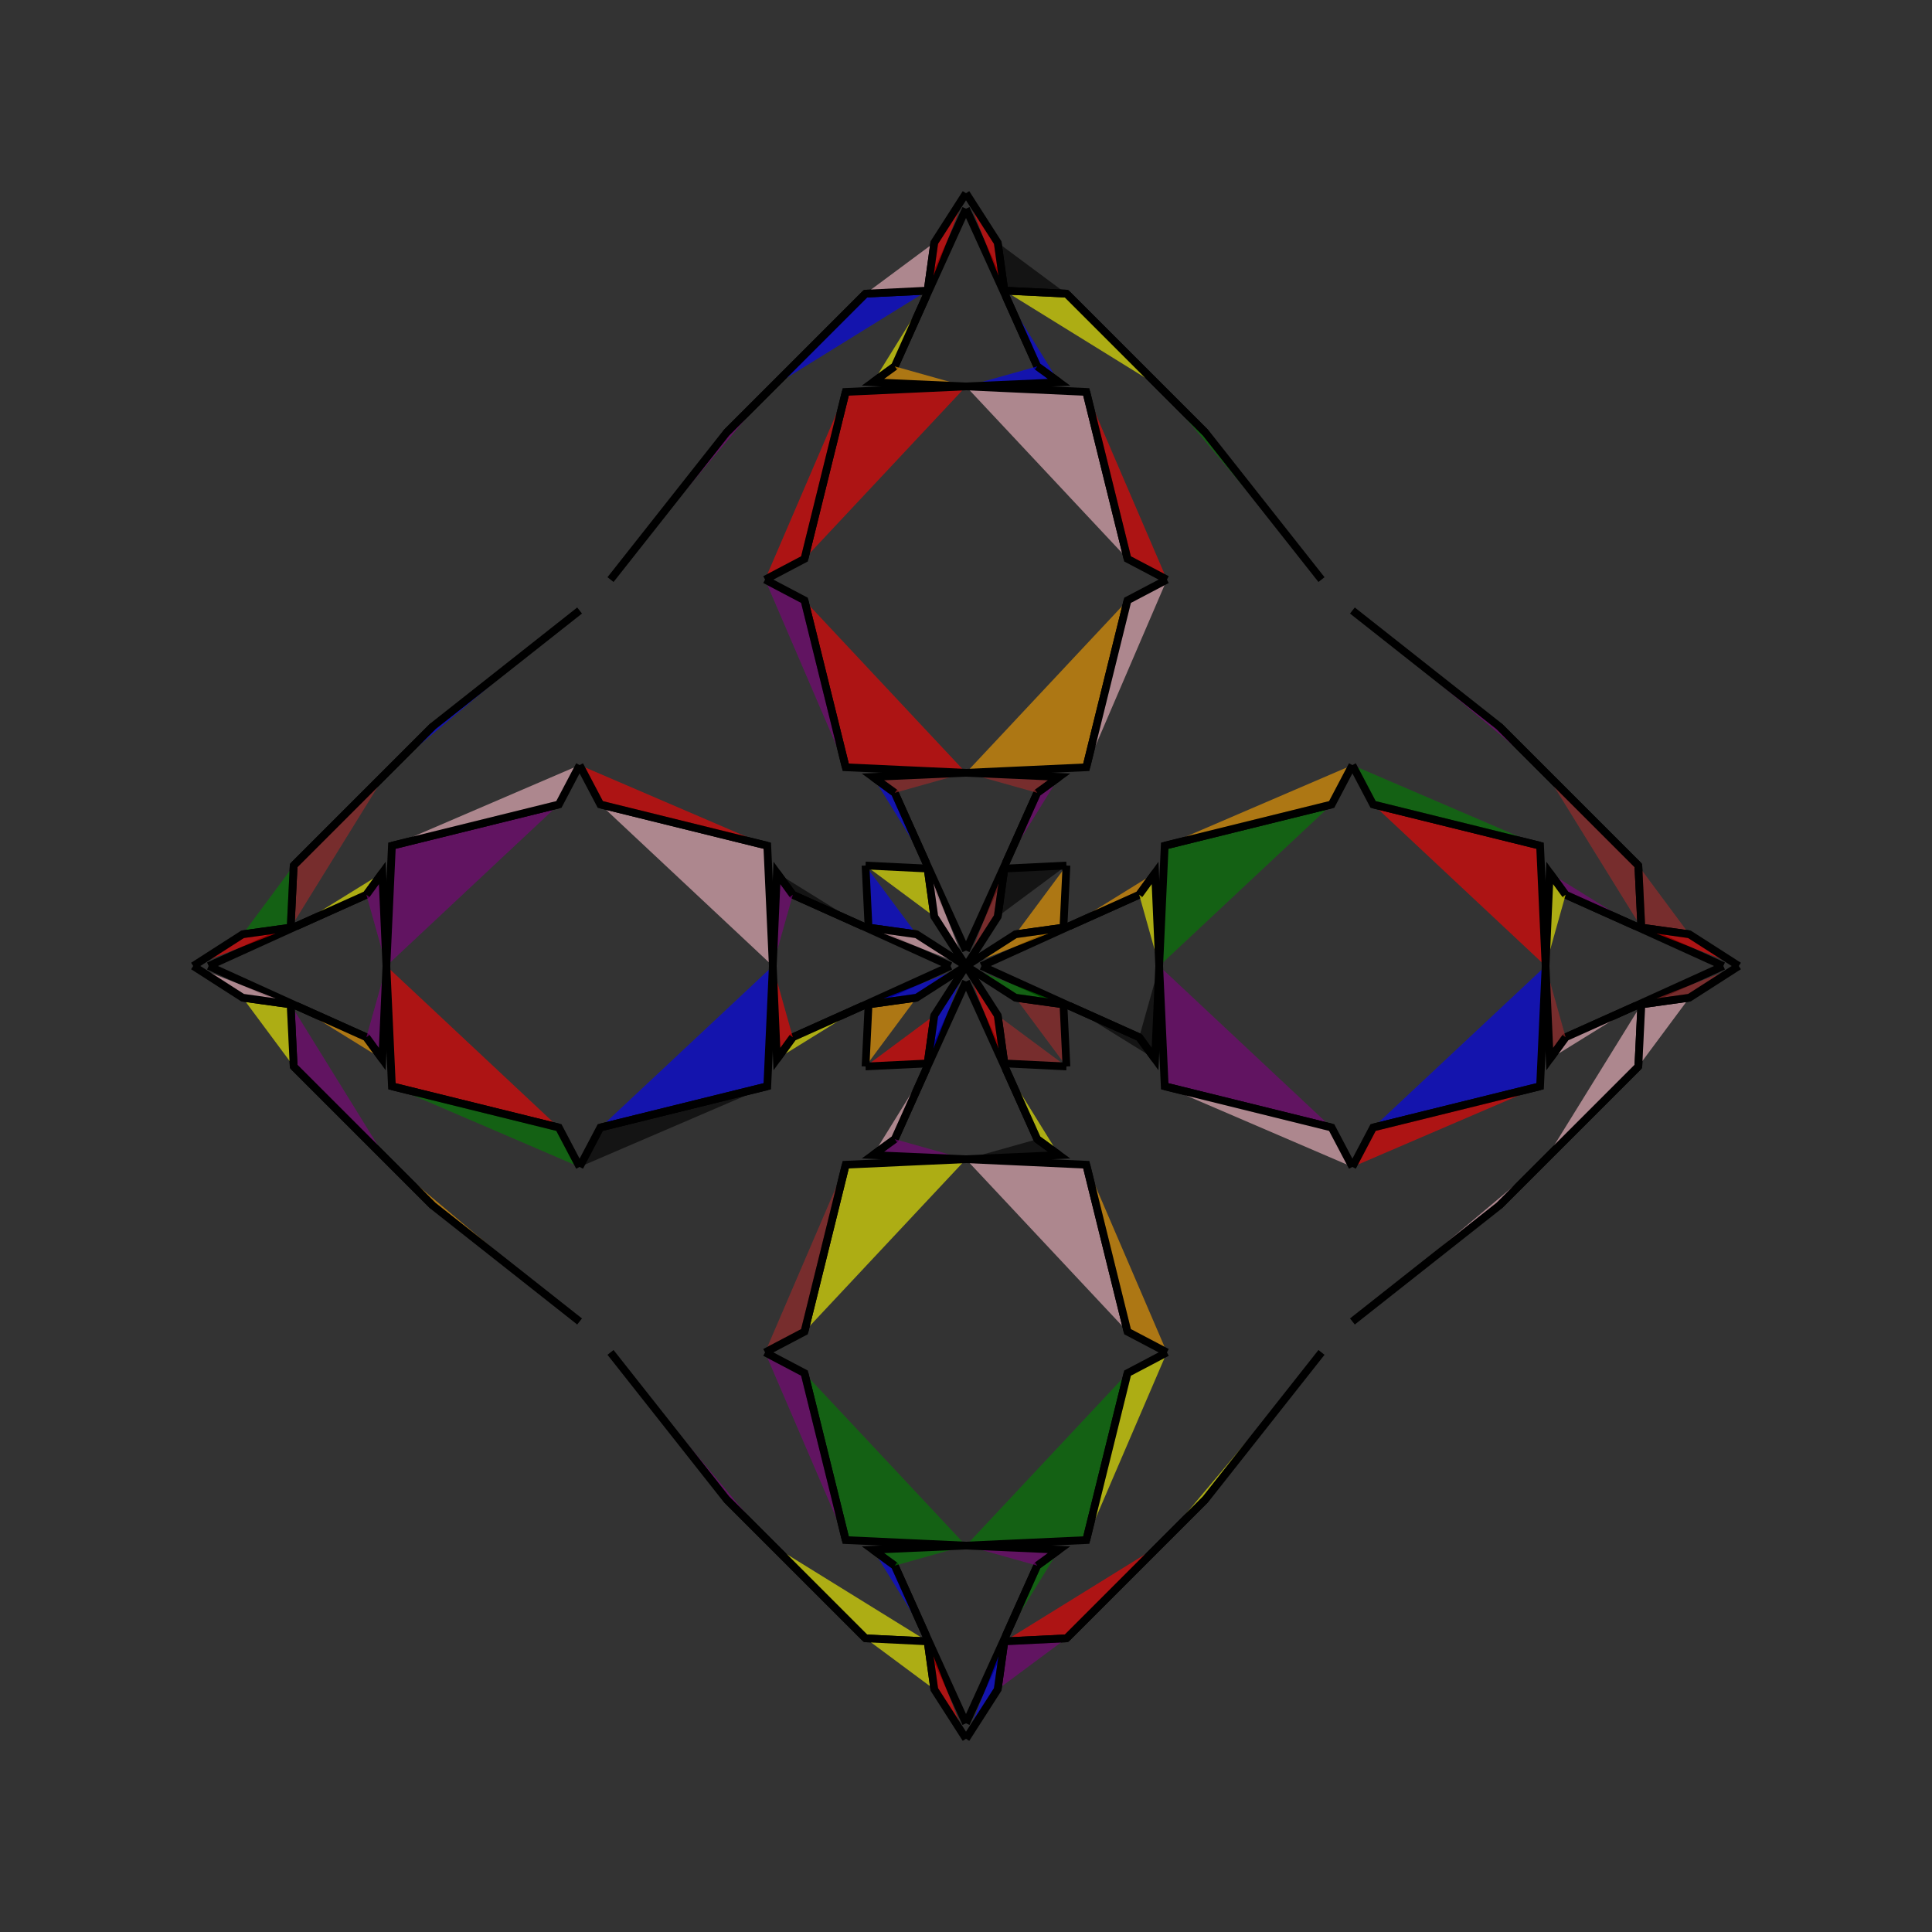 <?xml version="1.0" encoding="UTF-8"?>
<svg xmlns="http://www.w3.org/2000/svg" xmlns:xlink="http://www.w3.org/1999/xlink"
     width="250" height="250" viewBox="-125.0 -125.0 250 250">
<rect x="-125.0" y="-125.0" width="250" height="250" fill="#333333" stroke="none"/>
<defs>
</defs>
<path d="M2.0,-0.0 L13.331,-5.146 L22.41,-9.219" fill="pink" fill-opacity="0.6" stroke="black" stroke-width="1" />
<path d="M2.0,-0.0 L13.331,5.146 L22.41,9.219" fill="green" fill-opacity="0.6" stroke="black" stroke-width="1" />
<path d="M13.331,-5.146 L22.41,-9.219 L24.466,-12.041" fill="orange" fill-opacity="0.6" stroke="black" stroke-width="1" />
<path d="M13.331,5.146 L22.41,9.219 L24.466,12.041" fill="black" fill-opacity="0.6" stroke="black" stroke-width="1" />
<path d="M22.41,-9.219 L24.466,-12.041 L25.0,-0.0" fill="yellow" fill-opacity="0.6" stroke="black" stroke-width="1" />
<path d="M22.41,9.219 L24.466,12.041 L25.0,-0.0" fill="black" fill-opacity="0.6" stroke="black" stroke-width="1" />
<path d="M31.0,69.0 L25.0,75.0 L13.0,87.0" fill="blue" fill-opacity="0.6" stroke="black" stroke-width="1" />
<path d="M31.0,-69.0 L25.0,-75.0 L13.0,-87.0" fill="blue" fill-opacity="0.6" stroke="black" stroke-width="1" />
<path d="M25.0,-0.0 L25.715,-15.564 L47.318,-20.903" fill="green" fill-opacity="0.6" stroke="black" stroke-width="1" />
<path d="M25.0,-0.0 L25.715,15.564 L47.318,20.903" fill="purple" fill-opacity="0.6" stroke="black" stroke-width="1" />
<path d="M25.715,-15.564 L47.318,-20.903 L50.0,-26.0" fill="orange" fill-opacity="0.6" stroke="black" stroke-width="1" />
<path d="M25.715,15.564 L47.318,20.903 L50.0,26.0" fill="pink" fill-opacity="0.6" stroke="black" stroke-width="1" />
<path d="M46.0,50.0 L31.0,69.0 L25.0,75.0" fill="yellow" fill-opacity="0.6" stroke="black" stroke-width="1" />
<path d="M46.0,-50.0 L31.0,-69.0 L25.0,-75.0" fill="green" fill-opacity="0.6" stroke="black" stroke-width="1" />
<path d="M25.0,75.0 L13.0,87.0 L4.967,87.392" fill="red" fill-opacity="0.6" stroke="black" stroke-width="1" />
<path d="M25.0,-75.0 L13.0,-87.0 L4.967,-87.392" fill="yellow" fill-opacity="0.6" stroke="black" stroke-width="1" />
<path d="M13.0,-13.0 L12.608,-4.967 L6.394,-4.102" fill="orange" fill-opacity="0.6" stroke="black" stroke-width="1" />
<path d="M13.0,13.0 L12.608,4.967 L6.394,4.102" fill="brown" fill-opacity="0.6" stroke="black" stroke-width="1" />
<path d="M12.608,-4.967 L6.394,-4.102 L0.0,-0.0" fill="orange" fill-opacity="0.6" stroke="black" stroke-width="1" />
<path d="M12.608,4.967 L6.394,4.102 L0.0,-0.0" fill="green" fill-opacity="0.6" stroke="black" stroke-width="1" />
<path d="M-2.0,-0.0 L-13.331,-5.146 L-22.41,-9.219" fill="black" fill-opacity="0.6" stroke="black" stroke-width="1" />
<path d="M-2.0,-0.0 L-13.331,5.146 L-22.41,9.219" fill="orange" fill-opacity="0.6" stroke="black" stroke-width="1" />
<path d="M-13.331,-5.146 L-22.41,-9.219 L-24.466,-12.041" fill="black" fill-opacity="0.6" stroke="black" stroke-width="1" />
<path d="M-13.331,5.146 L-22.41,9.219 L-24.466,12.041" fill="yellow" fill-opacity="0.6" stroke="black" stroke-width="1" />
<path d="M-22.41,-9.219 L-24.466,-12.041 L-25.0,-0.0" fill="purple" fill-opacity="0.6" stroke="black" stroke-width="1" />
<path d="M-22.41,9.219 L-24.466,12.041 L-25.0,-0.0" fill="red" fill-opacity="0.6" stroke="black" stroke-width="1" />
<path d="M-31.0,69.0 L-25.0,75.0 L-13.0,87.0" fill="green" fill-opacity="0.6" stroke="black" stroke-width="1" />
<path d="M-31.0,-69.0 L-25.0,-75.0 L-13.0,-87.0" fill="black" fill-opacity="0.6" stroke="black" stroke-width="1" />
<path d="M-25.0,-0.0 L-25.715,-15.564 L-47.318,-20.903" fill="pink" fill-opacity="0.6" stroke="black" stroke-width="1" />
<path d="M-25.0,-0.0 L-25.715,15.564 L-47.318,20.903" fill="blue" fill-opacity="0.6" stroke="black" stroke-width="1" />
<path d="M-25.715,-15.564 L-47.318,-20.903 L-50.0,-26.0" fill="red" fill-opacity="0.6" stroke="black" stroke-width="1" />
<path d="M-25.715,15.564 L-47.318,20.903 L-50.0,26.0" fill="black" fill-opacity="0.6" stroke="black" stroke-width="1" />
<path d="M-46.0,50.0 L-31.0,69.0 L-25.0,75.0" fill="purple" fill-opacity="0.6" stroke="black" stroke-width="1" />
<path d="M-46.0,-50.0 L-31.0,-69.0 L-25.0,-75.0" fill="purple" fill-opacity="0.6" stroke="black" stroke-width="1" />
<path d="M-25.0,75.0 L-13.0,87.0 L-4.967,87.392" fill="yellow" fill-opacity="0.6" stroke="black" stroke-width="1" />
<path d="M-25.0,-75.0 L-13.0,-87.0 L-4.967,-87.392" fill="blue" fill-opacity="0.6" stroke="black" stroke-width="1" />
<path d="M-13.0,-13.0 L-12.608,-4.967 L-6.394,-4.102" fill="blue" fill-opacity="0.6" stroke="black" stroke-width="1" />
<path d="M-13.0,13.0 L-12.608,4.967 L-6.394,4.102" fill="orange" fill-opacity="0.6" stroke="black" stroke-width="1" />
<path d="M-12.608,-4.967 L-6.394,-4.102 L0.0,-0.0" fill="pink" fill-opacity="0.6" stroke="black" stroke-width="1" />
<path d="M-12.608,4.967 L-6.394,4.102 L0.0,-0.0" fill="blue" fill-opacity="0.6" stroke="black" stroke-width="1" />
<path d="M98.0,-0.0 L86.669,5.146 L77.59,9.219" fill="pink" fill-opacity="0.6" stroke="black" stroke-width="1" />
<path d="M98.0,-0.0 L86.669,-5.146 L77.59,-9.219" fill="pink" fill-opacity="0.6" stroke="black" stroke-width="1" />
<path d="M86.669,5.146 L77.59,9.219 L75.534,12.041" fill="pink" fill-opacity="0.6" stroke="black" stroke-width="1" />
<path d="M86.669,-5.146 L77.59,-9.219 L75.534,-12.041" fill="purple" fill-opacity="0.6" stroke="black" stroke-width="1" />
<path d="M77.59,9.219 L75.534,12.041 L75.0,-0.0" fill="brown" fill-opacity="0.6" stroke="black" stroke-width="1" />
<path d="M77.59,-9.219 L75.534,-12.041 L75.0,-0.0" fill="yellow" fill-opacity="0.6" stroke="black" stroke-width="1" />
<path d="M69.0,31.0 L75.0,25.0 L87.0,13.0" fill="black" fill-opacity="0.6" stroke="black" stroke-width="1" />
<path d="M69.0,-31.0 L75.0,-25.0 L87.0,-13.0" fill="black" fill-opacity="0.6" stroke="black" stroke-width="1" />
<path d="M75.0,-0.0 L74.285,15.564 L52.682,20.903" fill="blue" fill-opacity="0.6" stroke="black" stroke-width="1" />
<path d="M75.0,-0.0 L74.285,-15.564 L52.682,-20.903" fill="red" fill-opacity="0.6" stroke="black" stroke-width="1" />
<path d="M74.285,15.564 L52.682,20.903 L50.0,26.0" fill="red" fill-opacity="0.6" stroke="black" stroke-width="1" />
<path d="M74.285,-15.564 L52.682,-20.903 L50.0,-26.0" fill="green" fill-opacity="0.6" stroke="black" stroke-width="1" />
<path d="M50.0,46.0 L69.0,31.0 L75.0,25.0" fill="pink" fill-opacity="0.6" stroke="black" stroke-width="1" />
<path d="M50.0,-46.0 L69.0,-31.0 L75.0,-25.0" fill="purple" fill-opacity="0.6" stroke="black" stroke-width="1" />
<path d="M75.0,25.0 L87.0,13.0 L87.392,4.967" fill="pink" fill-opacity="0.6" stroke="black" stroke-width="1" />
<path d="M75.0,-25.0 L87.0,-13.0 L87.392,-4.967" fill="brown" fill-opacity="0.6" stroke="black" stroke-width="1" />
<path d="M87.0,13.0 L87.392,4.967 L93.606,4.102" fill="pink" fill-opacity="0.6" stroke="black" stroke-width="1" />
<path d="M87.0,-13.0 L87.392,-4.967 L93.606,-4.102" fill="brown" fill-opacity="0.6" stroke="black" stroke-width="1" />
<path d="M87.392,4.967 L93.606,4.102 L100.0,-0.0" fill="brown" fill-opacity="0.6" stroke="black" stroke-width="1" />
<path d="M87.392,-4.967 L93.606,-4.102 L100.0,-0.0" fill="red" fill-opacity="0.6" stroke="black" stroke-width="1" />
<path d="M0.0,-2.0 L5.146,-13.331 L9.219,-22.41" fill="brown" fill-opacity="0.6" stroke="black" stroke-width="1" />
<path d="M0.0,2.0 L5.146,13.331 L9.219,22.41" fill="pink" fill-opacity="0.6" stroke="black" stroke-width="1" />
<path d="M0.0,98.0 L5.146,86.669 L9.219,77.59" fill="red" fill-opacity="0.6" stroke="black" stroke-width="1" />
<path d="M0.0,-98.0 L5.146,-86.669 L9.219,-77.59" fill="blue" fill-opacity="0.6" stroke="black" stroke-width="1" />
<path d="M5.146,-13.331 L9.219,-22.41 L12.041,-24.466" fill="purple" fill-opacity="0.6" stroke="black" stroke-width="1" />
<path d="M5.146,13.331 L9.219,22.41 L12.041,24.466" fill="yellow" fill-opacity="0.6" stroke="black" stroke-width="1" />
<path d="M5.146,86.669 L9.219,77.59 L12.041,75.534" fill="green" fill-opacity="0.6" stroke="black" stroke-width="1" />
<path d="M5.146,-86.669 L9.219,-77.59 L12.041,-75.534" fill="blue" fill-opacity="0.6" stroke="black" stroke-width="1" />
<path d="M9.219,-22.41 L12.041,-24.466 L0.0,-25.0" fill="brown" fill-opacity="0.6" stroke="black" stroke-width="1" />
<path d="M9.219,22.41 L12.041,24.466 L0.0,25.0" fill="black" fill-opacity="0.6" stroke="black" stroke-width="1" />
<path d="M9.219,77.59 L12.041,75.534 L0.0,75.0" fill="purple" fill-opacity="0.6" stroke="black" stroke-width="1" />
<path d="M9.219,-77.59 L12.041,-75.534 L0.0,-75.0" fill="blue" fill-opacity="0.6" stroke="black" stroke-width="1" />
<path d="M0.0,-25.0 L15.564,-25.715 L20.903,-47.318" fill="orange" fill-opacity="0.6" stroke="black" stroke-width="1" />
<path d="M0.0,25.0 L15.564,25.715 L20.903,47.318" fill="pink" fill-opacity="0.6" stroke="black" stroke-width="1" />
<path d="M0.0,75.0 L15.564,74.285 L20.903,52.682" fill="green" fill-opacity="0.6" stroke="black" stroke-width="1" />
<path d="M0.0,-75.0 L15.564,-74.285 L20.903,-52.682" fill="pink" fill-opacity="0.6" stroke="black" stroke-width="1" />
<path d="M15.564,-25.715 L20.903,-47.318 L26.0,-50.0" fill="pink" fill-opacity="0.6" stroke="black" stroke-width="1" />
<path d="M15.564,25.715 L20.903,47.318 L26.0,50.0" fill="orange" fill-opacity="0.6" stroke="black" stroke-width="1" />
<path d="M15.564,74.285 L20.903,52.682 L26.0,50.0" fill="yellow" fill-opacity="0.6" stroke="black" stroke-width="1" />
<path d="M15.564,-74.285 L20.903,-52.682 L26.0,-50.0" fill="red" fill-opacity="0.6" stroke="black" stroke-width="1" />
<path d="M13.0,-13.0 L4.967,-12.608 L4.102,-6.394" fill="black" fill-opacity="0.6" stroke="black" stroke-width="1" />
<path d="M13.0,13.0 L4.967,12.608 L4.102,6.394" fill="brown" fill-opacity="0.6" stroke="black" stroke-width="1" />
<path d="M13.0,87.0 L4.967,87.392 L4.102,93.606" fill="purple" fill-opacity="0.6" stroke="black" stroke-width="1" />
<path d="M13.0,-87.0 L4.967,-87.392 L4.102,-93.606" fill="black" fill-opacity="0.6" stroke="black" stroke-width="1" />
<path d="M4.967,-12.608 L4.102,-6.394 L0.0,-0.0" fill="brown" fill-opacity="0.6" stroke="black" stroke-width="1" />
<path d="M4.967,12.608 L4.102,6.394 L0.0,-0.0" fill="red" fill-opacity="0.6" stroke="black" stroke-width="1" />
<path d="M4.967,87.392 L4.102,93.606 L0.0,100.0" fill="blue" fill-opacity="0.6" stroke="black" stroke-width="1" />
<path d="M4.967,-87.392 L4.102,-93.606 L0.0,-100.0" fill="red" fill-opacity="0.6" stroke="black" stroke-width="1" />
<path d="M0.0,98.0 L-5.146,86.669 L-9.219,77.59" fill="yellow" fill-opacity="0.6" stroke="black" stroke-width="1" />
<path d="M0.0,-2.0 L-5.146,-13.331 L-9.219,-22.41" fill="green" fill-opacity="0.6" stroke="black" stroke-width="1" />
<path d="M0.0,2.0 L-5.146,13.331 L-9.219,22.41" fill="blue" fill-opacity="0.6" stroke="black" stroke-width="1" />
<path d="M0.0,-98.0 L-5.146,-86.669 L-9.219,-77.59" fill="blue" fill-opacity="0.6" stroke="black" stroke-width="1" />
<path d="M-5.146,86.669 L-9.219,77.59 L-12.041,75.534" fill="blue" fill-opacity="0.6" stroke="black" stroke-width="1" />
<path d="M-5.146,-13.331 L-9.219,-22.41 L-12.041,-24.466" fill="blue" fill-opacity="0.6" stroke="black" stroke-width="1" />
<path d="M-5.146,13.331 L-9.219,22.41 L-12.041,24.466" fill="pink" fill-opacity="0.6" stroke="black" stroke-width="1" />
<path d="M-5.146,-86.669 L-9.219,-77.59 L-12.041,-75.534" fill="yellow" fill-opacity="0.6" stroke="black" stroke-width="1" />
<path d="M-9.219,77.59 L-12.041,75.534 L0.0,75.0" fill="green" fill-opacity="0.6" stroke="black" stroke-width="1" />
<path d="M-9.219,-22.41 L-12.041,-24.466 L0.0,-25.0" fill="brown" fill-opacity="0.6" stroke="black" stroke-width="1" />
<path d="M-9.219,22.41 L-12.041,24.466 L0.0,25.0" fill="purple" fill-opacity="0.6" stroke="black" stroke-width="1" />
<path d="M-9.219,-77.59 L-12.041,-75.534 L0.0,-75.0" fill="orange" fill-opacity="0.6" stroke="black" stroke-width="1" />
<path d="M0.0,75.0 L-15.564,74.285 L-20.903,52.682" fill="green" fill-opacity="0.6" stroke="black" stroke-width="1" />
<path d="M0.0,-25.0 L-15.564,-25.715 L-20.903,-47.318" fill="red" fill-opacity="0.6" stroke="black" stroke-width="1" />
<path d="M0.0,25.0 L-15.564,25.715 L-20.903,47.318" fill="yellow" fill-opacity="0.6" stroke="black" stroke-width="1" />
<path d="M0.0,-75.0 L-15.564,-74.285 L-20.903,-52.682" fill="red" fill-opacity="0.6" stroke="black" stroke-width="1" />
<path d="M-15.564,74.285 L-20.903,52.682 L-26.0,50.0" fill="purple" fill-opacity="0.6" stroke="black" stroke-width="1" />
<path d="M-15.564,-25.715 L-20.903,-47.318 L-26.0,-50.0" fill="purple" fill-opacity="0.6" stroke="black" stroke-width="1" />
<path d="M-15.564,25.715 L-20.903,47.318 L-26.0,50.0" fill="brown" fill-opacity="0.6" stroke="black" stroke-width="1" />
<path d="M-15.564,-74.285 L-20.903,-52.682 L-26.0,-50.0" fill="red" fill-opacity="0.6" stroke="black" stroke-width="1" />
<path d="M-13.0,87.0 L-4.967,87.392 L-4.102,93.606" fill="yellow" fill-opacity="0.6" stroke="black" stroke-width="1" />
<path d="M-13.0,-13.0 L-4.967,-12.608 L-4.102,-6.394" fill="yellow" fill-opacity="0.6" stroke="black" stroke-width="1" />
<path d="M-13.0,13.0 L-4.967,12.608 L-4.102,6.394" fill="red" fill-opacity="0.6" stroke="black" stroke-width="1" />
<path d="M-13.0,-87.0 L-4.967,-87.392 L-4.102,-93.606" fill="pink" fill-opacity="0.6" stroke="black" stroke-width="1" />
<path d="M-4.967,87.392 L-4.102,93.606 L0.0,100.0" fill="red" fill-opacity="0.6" stroke="black" stroke-width="1" />
<path d="M-4.967,-12.608 L-4.102,-6.394 L0.0,-0.0" fill="pink" fill-opacity="0.6" stroke="black" stroke-width="1" />
<path d="M-4.967,12.608 L-4.102,6.394 L0.0,-0.0" fill="blue" fill-opacity="0.6" stroke="black" stroke-width="1" />
<path d="M-4.967,-87.392 L-4.102,-93.606 L0.0,-100.0" fill="red" fill-opacity="0.6" stroke="black" stroke-width="1" />
<path d="M-98.0,-0.0 L-86.669,-5.146 L-77.59,-9.219" fill="pink" fill-opacity="0.6" stroke="black" stroke-width="1" />
<path d="M-98.0,-0.0 L-86.669,5.146 L-77.59,9.219" fill="yellow" fill-opacity="0.6" stroke="black" stroke-width="1" />
<path d="M-86.669,-5.146 L-77.59,-9.219 L-75.534,-12.041" fill="yellow" fill-opacity="0.6" stroke="black" stroke-width="1" />
<path d="M-86.669,5.146 L-77.59,9.219 L-75.534,12.041" fill="orange" fill-opacity="0.6" stroke="black" stroke-width="1" />
<path d="M-77.59,-9.219 L-75.534,-12.041 L-75.0,-0.0" fill="purple" fill-opacity="0.6" stroke="black" stroke-width="1" />
<path d="M-77.59,9.219 L-75.534,12.041 L-75.0,-0.0" fill="purple" fill-opacity="0.6" stroke="black" stroke-width="1" />
<path d="M-69.0,-31.0 L-75.0,-25.0 L-87.0,-13.0" fill="brown" fill-opacity="0.6" stroke="black" stroke-width="1" />
<path d="M-69.0,31.0 L-75.0,25.0 L-87.0,13.0" fill="purple" fill-opacity="0.6" stroke="black" stroke-width="1" />
<path d="M-75.0,-0.0 L-74.285,-15.564 L-52.682,-20.903" fill="purple" fill-opacity="0.6" stroke="black" stroke-width="1" />
<path d="M-75.0,-0.0 L-74.285,15.564 L-52.682,20.903" fill="red" fill-opacity="0.6" stroke="black" stroke-width="1" />
<path d="M-74.285,-15.564 L-52.682,-20.903 L-50.0,-26.0" fill="pink" fill-opacity="0.6" stroke="black" stroke-width="1" />
<path d="M-74.285,15.564 L-52.682,20.903 L-50.0,26.0" fill="green" fill-opacity="0.6" stroke="black" stroke-width="1" />
<path d="M-50.0,-46.0 L-69.0,-31.0 L-75.0,-25.0" fill="blue" fill-opacity="0.6" stroke="black" stroke-width="1" />
<path d="M-50.0,46.0 L-69.0,31.0 L-75.0,25.0" fill="orange" fill-opacity="0.6" stroke="black" stroke-width="1" />
<path d="M-75.0,-25.0 L-87.0,-13.0 L-87.392,-4.967" fill="brown" fill-opacity="0.6" stroke="black" stroke-width="1" />
<path d="M-75.0,25.0 L-87.0,13.0 L-87.392,4.967" fill="purple" fill-opacity="0.6" stroke="black" stroke-width="1" />
<path d="M-87.0,-13.0 L-87.392,-4.967 L-93.606,-4.102" fill="green" fill-opacity="0.6" stroke="black" stroke-width="1" />
<path d="M-87.0,13.0 L-87.392,4.967 L-93.606,4.102" fill="yellow" fill-opacity="0.6" stroke="black" stroke-width="1" />
<path d="M-87.392,-4.967 L-93.606,-4.102 L-100.0,-0.0" fill="red" fill-opacity="0.6" stroke="black" stroke-width="1" />
<path d="M-87.392,4.967 L-93.606,4.102 L-100.0,-0.0" fill="pink" fill-opacity="0.6" stroke="black" stroke-width="1" />
</svg>